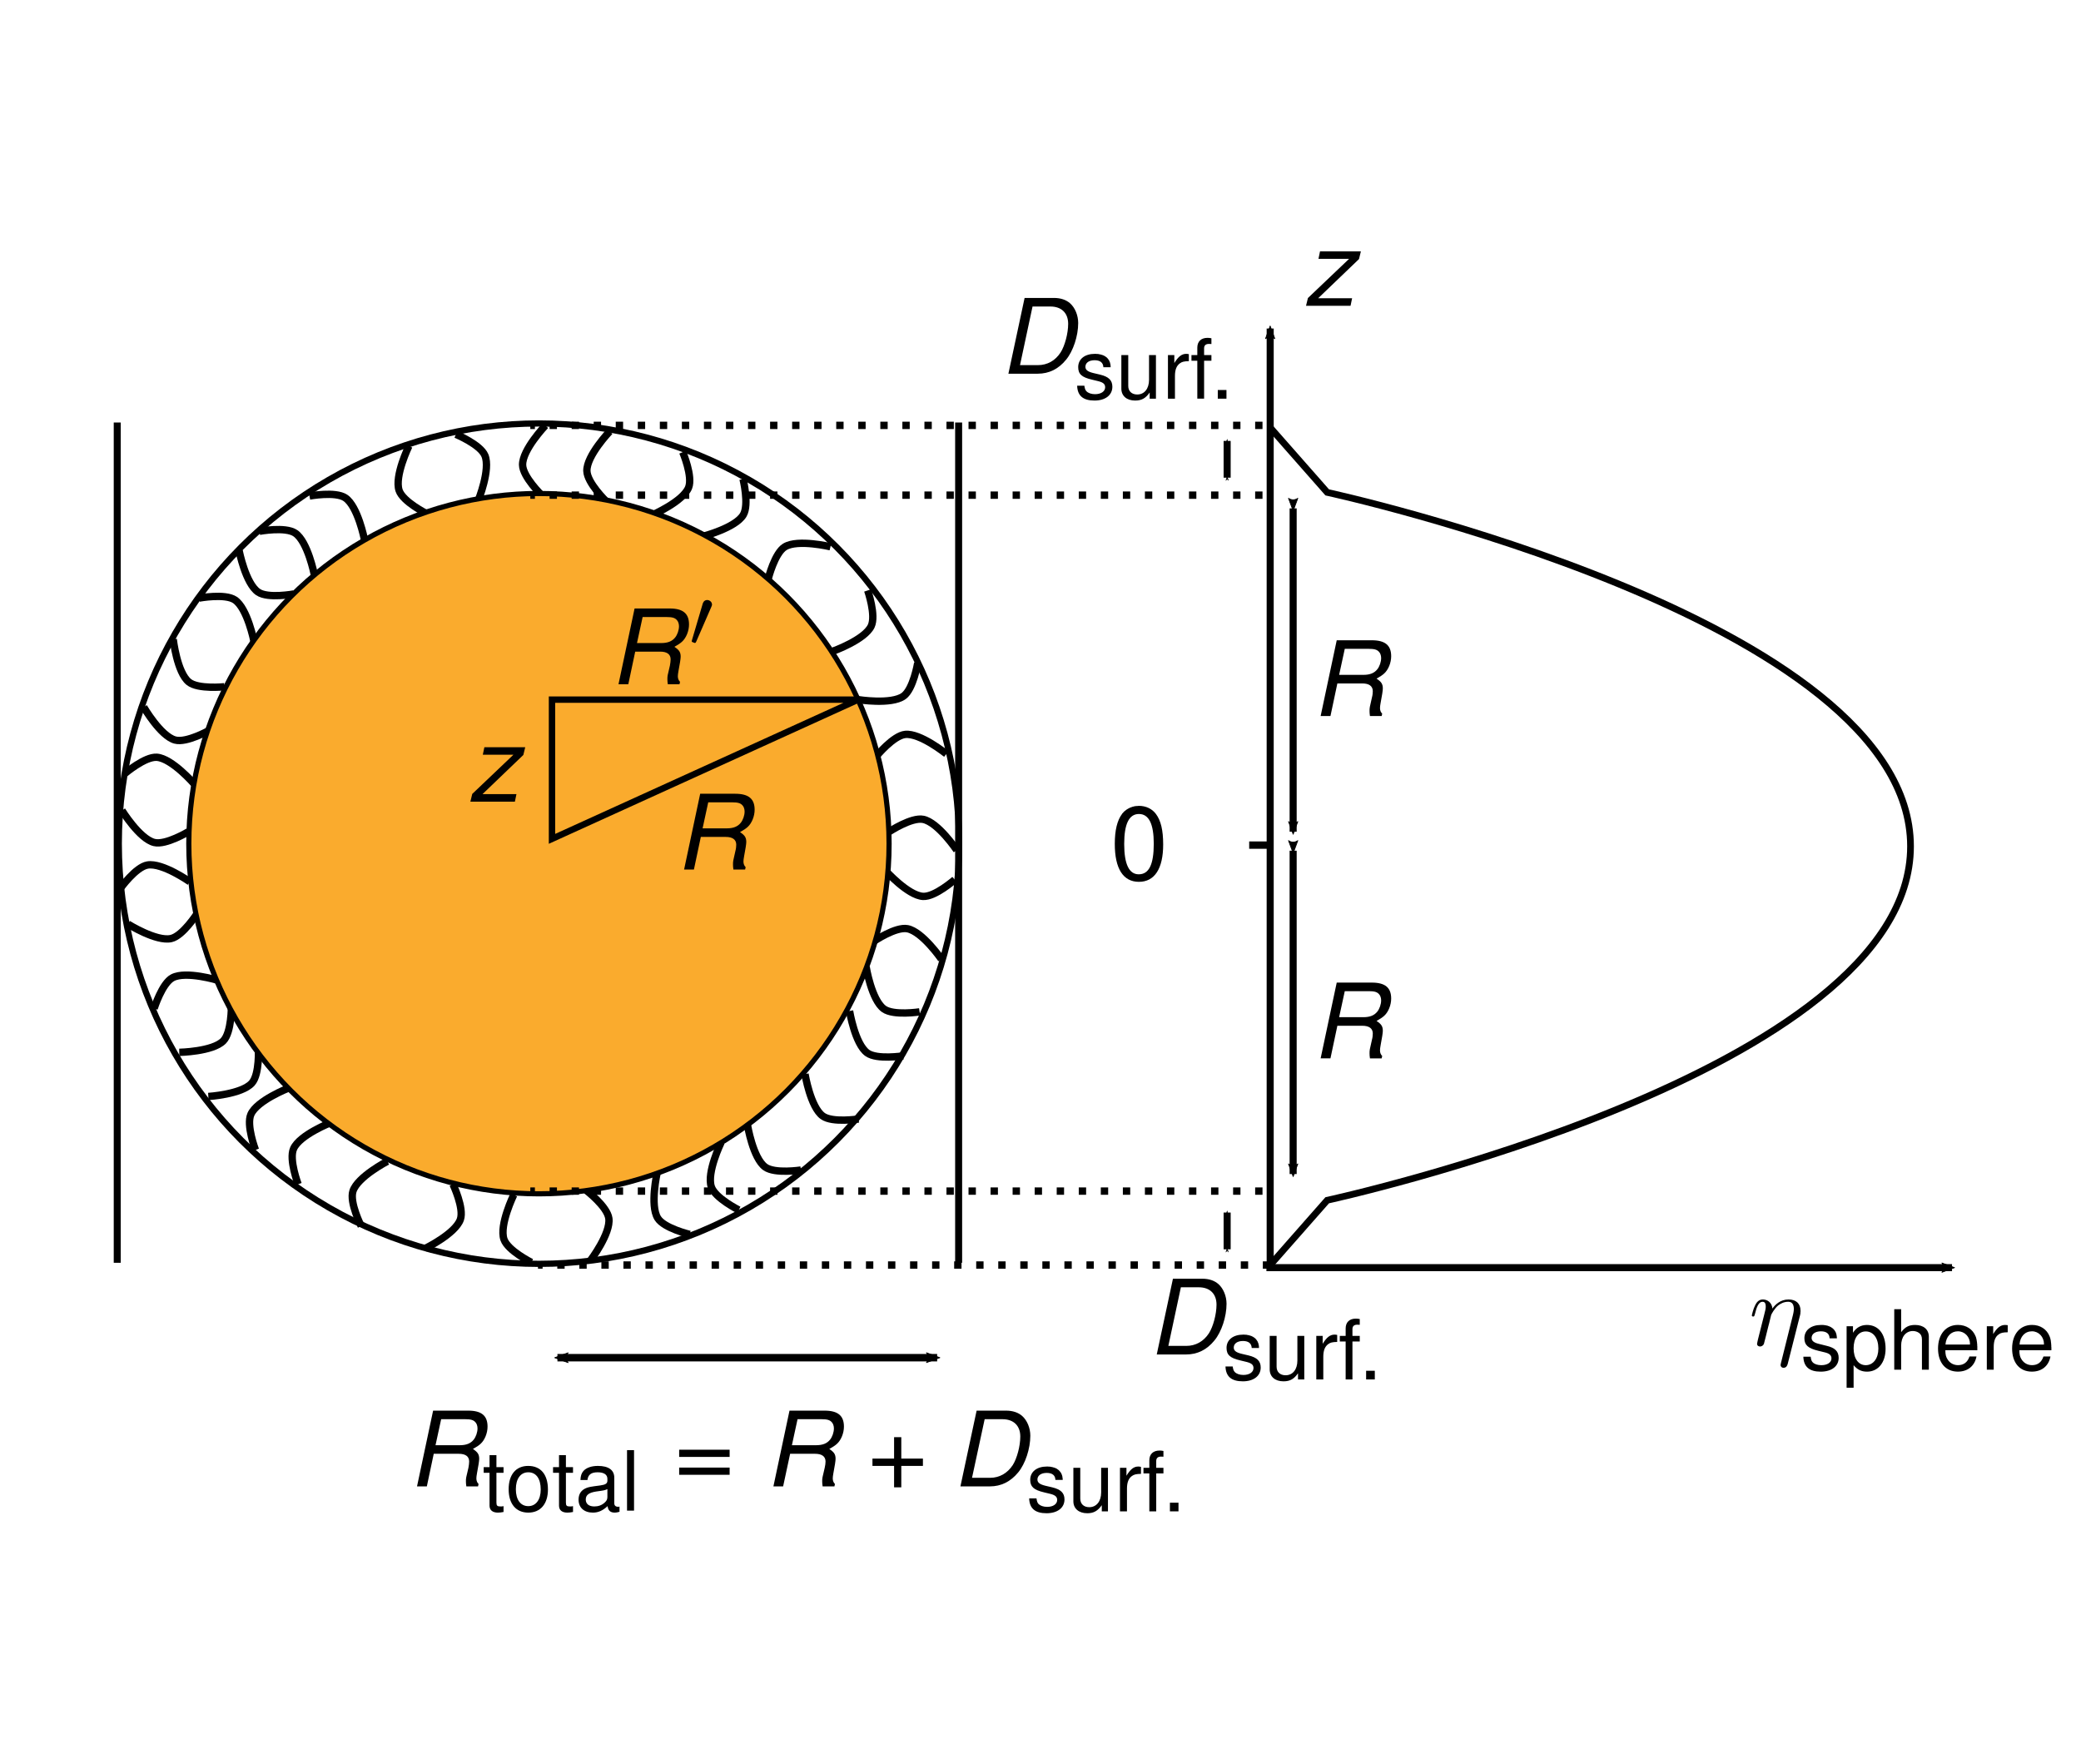 <?xml version="1.0" encoding="UTF-8" standalone="no"?>
<!-- Created with Inkscape (http://www.inkscape.org/) -->

<svg
   xmlns:ns0="http://www.iki.fi/pav/software/textext/"
   xmlns:dc="http://purl.org/dc/elements/1.1/"
   xmlns:cc="http://creativecommons.org/ns#"
   xmlns:rdf="http://www.w3.org/1999/02/22-rdf-syntax-ns#"
   xmlns:svg="http://www.w3.org/2000/svg"
   xmlns="http://www.w3.org/2000/svg"
   xmlns:sodipodi="http://sodipodi.sourceforge.net/DTD/sodipodi-0.dtd"
   xmlns:inkscape="http://www.inkscape.org/namespaces/inkscape"
   width="2.95in"
   height="2.5in"
   viewBox="0 0 265.5 225"
   id="svg2"
   version="1.1"
   inkscape:version="0.92.3 (2405546, 2018-03-11)"
   sodipodi:docname="looselyPackedNP_sphereProfile.svg"
   inkscape:export-filename="/home/dominique/PhD/Thesis/images/looselyPackedNP_sphereProfile.png"
   inkscape:export-xdpi="600"
   inkscape:export-ydpi="600">
  <sodipodi:namedview
     id="base"
     pagecolor="#ffffff"
     bordercolor="#666666"
     borderopacity="1.0"
     inkscape:pageopacity="0.0"
     inkscape:pageshadow="2"
     inkscape:zoom="2.8"
     inkscape:cx="34.653046"
     inkscape:cy="55.041233"
     inkscape:document-units="in"
     inkscape:current-layer="layer1"
     showgrid="false"
     units="in"
     inkscape:window-width="1853"
     inkscape:window-height="1016"
     inkscape:window-x="67"
     inkscape:window-y="27"
     inkscape:window-maximized="1">
    <inkscape:grid
       type="xygrid"
       id="grid1353" />
  </sodipodi:namedview>
  <defs
     id="defs4">
    <marker
       inkscape:isstock="true"
       style="overflow:visible;"
       id="marker1978"
       refX="0.0"
       refY="0.0"
       orient="auto"
       inkscape:stockid="Arrow2Mend">
      <path
         transform="scale(0.6) rotate(180) translate(0,0)"
         d="M 8.719,4.034 L -2.207,0.016 L 8.719,-4.002 C 6.973,-1.63 6.983,1.616 8.719,4.034 z "
         style="fill-rule:evenodd;stroke-width:0.625;stroke-linejoin:round;stroke:#000000;stroke-opacity:1;fill:#000000;fill-opacity:1"
         id="path1976" />
    </marker>
    <marker
       inkscape:isstock="true"
       style="overflow:visible"
       id="marker1974"
       refX="0.0"
       refY="0.0"
       orient="auto"
       inkscape:stockid="Arrow2Mstart">
      <path
         transform="scale(0.6) translate(0,0)"
         d="M 8.719,4.034 L -2.207,0.016 L 8.719,-4.002 C 6.973,-1.63 6.983,1.616 8.719,4.034 z "
         style="fill-rule:evenodd;stroke-width:0.625;stroke-linejoin:round;stroke:#000000;stroke-opacity:1;fill:#000000;fill-opacity:1"
         id="path1972" />
    </marker>
    <marker
       inkscape:collect="always"
       inkscape:stockid="Arrow2Mend"
       orient="auto"
       refY="0.0"
       refX="0.0"
       id="marker1968"
       style="overflow:visible;"
       inkscape:isstock="true">
      <path
         id="path1966"
         style="fill-rule:evenodd;stroke-width:0.625;stroke-linejoin:round;stroke:#000000;stroke-opacity:1;fill:#000000;fill-opacity:1"
         d="M 8.719,4.034 L -2.207,0.016 L 8.719,-4.002 C 6.973,-1.63 6.983,1.616 8.719,4.034 z "
         transform="scale(0.6) rotate(180) translate(0,0)" />
    </marker>
    <marker
       inkscape:collect="always"
       inkscape:stockid="Arrow2Mstart"
       orient="auto"
       refY="0.0"
       refX="0.0"
       id="marker1964"
       style="overflow:visible"
       inkscape:isstock="true">
      <path
         id="path1962"
         style="fill-rule:evenodd;stroke-width:0.625;stroke-linejoin:round;stroke:#000000;stroke-opacity:1;fill:#000000;fill-opacity:1"
         d="M 8.719,4.034 L -2.207,0.016 L 8.719,-4.002 C 6.973,-1.63 6.983,1.616 8.719,4.034 z "
         transform="scale(0.6) translate(0,0)" />
    </marker>
    <marker
       inkscape:stockid="Arrow1Send"
       orient="auto"
       refY="0.0"
       refX="0.0"
       id="marker1532"
       style="overflow:visible;"
       inkscape:isstock="true">
      <path
         id="path1530"
         d="M 0.0,0.0 L 5.0,-5.0 L -12.5,0.0 L 5.0,5.0 L 0.0,0.0 z "
         style="fill-rule:evenodd;stroke:#000000;stroke-width:1pt;stroke-opacity:1;fill:#000000;fill-opacity:1"
         transform="scale(0.2) rotate(180) translate(6,0)" />
    </marker>
    <marker
       inkscape:stockid="Arrow1Sstart"
       orient="auto"
       refY="0.0"
       refX="0.0"
       id="marker1528"
       style="overflow:visible"
       inkscape:isstock="true">
      <path
         id="path1526"
         d="M 0.0,0.0 L 5.0,-5.0 L -12.5,0.0 L 5.0,5.0 L 0.0,0.0 z "
         style="fill-rule:evenodd;stroke:#000000;stroke-width:1pt;stroke-opacity:1;fill:#000000;fill-opacity:1"
         transform="scale(0.2) translate(6,0)" />
    </marker>
    <marker
       inkscape:collect="always"
       inkscape:isstock="true"
       style="overflow:visible"
       id="Arrow1Sstart"
       refX="0.0"
       refY="0.0"
       orient="auto"
       inkscape:stockid="Arrow1Sstart">
      <path
         transform="scale(0.2) translate(6,0)"
         style="fill-rule:evenodd;stroke:#000000;stroke-width:1pt;stroke-opacity:1;fill:#000000;fill-opacity:1"
         d="M 0.0,0.0 L 5.0,-5.0 L -12.5,0.0 L 5.0,5.0 L 0.0,0.0 z "
         id="path1083" />
    </marker>
    <marker
       inkscape:collect="always"
       inkscape:isstock="true"
       style="overflow:visible;"
       id="Arrow1Send"
       refX="0.0"
       refY="0.0"
       orient="auto"
       inkscape:stockid="Arrow1Send">
      <path
         transform="scale(0.2) rotate(180) translate(6,0)"
         style="fill-rule:evenodd;stroke:#000000;stroke-width:1pt;stroke-opacity:1;fill:#000000;fill-opacity:1"
         d="M 0.0,0.0 L 5.0,-5.0 L -12.5,0.0 L 5.0,5.0 L 0.0,0.0 z "
         id="path1086" />
    </marker>
    <marker
       inkscape:collect="always"
       inkscape:isstock="true"
       style="overflow:visible;"
       id="marker1516"
       refX="0.0"
       refY="0.0"
       orient="auto"
       inkscape:stockid="Arrow2Mend">
      <path
         transform="scale(0.6) rotate(180) translate(0,0)"
         d="M 8.719,4.034 L -2.207,0.016 L 8.719,-4.002 C 6.973,-1.63 6.983,1.616 8.719,4.034 z "
         style="fill-rule:evenodd;stroke-width:0.625;stroke-linejoin:round;stroke:#000000;stroke-opacity:1;fill:#000000;fill-opacity:1"
         id="path1514" />
    </marker>
    <marker
       inkscape:collect="always"
       inkscape:isstock="true"
       style="overflow:visible"
       id="Arrow2Mstart"
       refX="0.0"
       refY="0.0"
       orient="auto"
       inkscape:stockid="Arrow2Mstart">
      <path
         transform="scale(0.6) translate(0,0)"
         d="M 8.719,4.034 L -2.207,0.016 L 8.719,-4.002 C 6.973,-1.63 6.983,1.616 8.719,4.034 z "
         style="fill-rule:evenodd;stroke-width:0.625;stroke-linejoin:round;stroke:#000000;stroke-opacity:1;fill:#000000;fill-opacity:1"
         id="path1095" />
    </marker>
    <marker
       inkscape:isstock="true"
       style="overflow:visible;"
       id="marker1339"
       refX="0.0"
       refY="0.0"
       orient="auto"
       inkscape:stockid="Arrow2Mend">
      <path
         transform="scale(0.6) rotate(180) translate(0,0)"
         d="M 8.719,4.034 L -2.207,0.016 L 8.719,-4.002 C 6.973,-1.63 6.983,1.616 8.719,4.034 z "
         style="fill-rule:evenodd;stroke-width:0.625;stroke-linejoin:round;stroke:#000000;stroke-opacity:1;fill:#000000;fill-opacity:1"
         id="path1337" />
    </marker>
    <marker
       inkscape:stockid="Arrow2Mend"
       orient="auto"
       refY="0.0"
       refX="0.0"
       id="Arrow2Mend"
       style="overflow:visible;"
       inkscape:isstock="true"
       inkscape:collect="always">
      <path
         id="path1098"
         style="fill-rule:evenodd;stroke-width:0.625;stroke-linejoin:round;stroke:#000000;stroke-opacity:1;fill:#000000;fill-opacity:1"
         d="M 8.719,4.034 L -2.207,0.016 L 8.719,-4.002 C 6.973,-1.63 6.983,1.616 8.719,4.034 z "
         transform="scale(0.6) rotate(180) translate(0,0)" />
    </marker>
  </defs>
  <g
     inkscape:groupmode="layer"
     id="layer2"
     inkscape:label="OleicAcid" />
  <g
     inkscape:label="Layer 1"
     inkscape:groupmode="layer"
     id="layer1"
     transform="translate(0,-827.362)">
    <g
       id="g1067"
       transform="translate(-21.24,17.627)">
      <circle
         r="53.605"
         cy="917.362"
         cx="90"
         id="path890"
         style="opacity:1;fill:#ffffff;fill-opacity:1;fill-rule:nonzero;stroke:#000000;stroke-width:0.79;stroke-linejoin:round;stroke-miterlimit:4;stroke-dasharray:none;stroke-dashoffset:0;stroke-opacity:1" />
      <path
         sodipodi:nodetypes="cac"
         inkscape:connector-curvature="0"
         id="path912"
         d="m 45.99,82.355 c 0,0 -2.802,-3.229 -4.735,-3.374 -1.522,-0.114 -4.084,2.072 -4.084,2.072"
         style="fill:none;fill-rule:evenodd;stroke:#000000;stroke-width:0.938px;stroke-linecap:butt;stroke-linejoin:miter;stroke-opacity:1"
         transform="translate(0,827.362)" />
      <path
         style="fill:none;fill-rule:evenodd;stroke:#000000;stroke-width:0.938px;stroke-linecap:butt;stroke-linejoin:miter;stroke-opacity:1"
         d="m 43.34,63.924 c 0,0 0.487,4.248 2,5.459 1.191,0.954 4.54,0.599 4.54,0.599"
         id="path914"
         inkscape:connector-curvature="0"
         sodipodi:nodetypes="cac"
         transform="translate(0,827.362)" />
      <path
         sodipodi:nodetypes="cac"
         inkscape:connector-curvature="0"
         id="path916"
         d="m 73.411,39.266 c 0,0 -1.874,3.843 -1.251,5.678 0.491,1.445 3.505,2.947 3.505,2.947"
         style="fill:none;fill-rule:evenodd;stroke:#000000;stroke-width:0.938px;stroke-linecap:butt;stroke-linejoin:miter;stroke-opacity:1"
         transform="translate(0,827.362)" />
      <path
         style="fill:none;fill-rule:evenodd;stroke:#000000;stroke-width:0.938px;stroke-linecap:butt;stroke-linejoin:miter;stroke-opacity:1"
         d="m 90.826,36.654 c 0,0 -2.951,3.094 -2.913,5.032 0.03,1.526 2.447,3.871 2.447,3.871"
         id="path918"
         inkscape:connector-curvature="0"
         sodipodi:nodetypes="cac"
         transform="translate(0,827.362)" />
      <path
         sodipodi:nodetypes="cac"
         inkscape:connector-curvature="0"
         id="path920"
         d="m 104.453,48.07 c 0,0 3.922,-1.703 4.641,-3.502 0.566,-1.418 -0.749,-4.518 -0.749,-4.518"
         style="fill:none;fill-rule:evenodd;stroke:#000000;stroke-width:0.938px;stroke-linecap:butt;stroke-linejoin:miter;stroke-opacity:1"
         transform="translate(0,827.362)" />
      <path
         style="fill:none;fill-rule:evenodd;stroke:#000000;stroke-width:0.938px;stroke-linecap:butt;stroke-linejoin:miter;stroke-opacity:1"
         d="m 127.192,52.123 c 0,0 -4.157,-0.998 -5.814,0.008 -1.305,0.792 -2.119,4.06 -2.119,4.06"
         id="path922"
         inkscape:connector-curvature="0"
         sodipodi:nodetypes="cac"
         transform="translate(0,827.362)" />
      <path
         sodipodi:nodetypes="cac"
         inkscape:connector-curvature="0"
         id="path924"
         d="m 105.085,131.963 c 0,0 -0.951,4.168 0.074,5.814 0.807,1.296 4.084,2.072 4.084,2.072"
         style="fill:none;fill-rule:evenodd;stroke:#000000;stroke-width:0.938px;stroke-linecap:butt;stroke-linejoin:miter;stroke-opacity:1"
         transform="translate(0,827.362)" />
      <path
         style="fill:none;fill-rule:evenodd;stroke:#000000;stroke-width:0.938px;stroke-linecap:butt;stroke-linejoin:miter;stroke-opacity:1"
         d="m 86.787,134.797 c 0,0 -1.874,3.843 -1.251,5.678 0.491,1.445 3.505,2.947 3.505,2.947"
         id="path926"
         inkscape:connector-curvature="0"
         sodipodi:nodetypes="cac"
         transform="translate(0,827.362)" />
      <path
         sodipodi:nodetypes="cac"
         inkscape:connector-curvature="0"
         id="path928"
         d="m 96.597,143.138 c 0,0 2.579,-3.41 2.321,-5.331 -0.203,-1.513 -2.872,-3.567 -2.872,-3.567"
         style="fill:none;fill-rule:evenodd;stroke:#000000;stroke-width:0.938px;stroke-linecap:butt;stroke-linejoin:miter;stroke-opacity:1"
         transform="translate(0,827.362)" />
      <path
         style="fill:none;fill-rule:evenodd;stroke:#000000;stroke-width:0.938px;stroke-linecap:butt;stroke-linejoin:miter;stroke-opacity:1"
         d="m 70.666,130.52 c 0,0 -3.799,1.962 -4.395,3.806 -0.47,1.452 1.05,4.457 1.05,4.457"
         id="path930"
         inkscape:connector-curvature="0"
         sodipodi:nodetypes="cac"
         transform="translate(0,827.362)" />
      <path
         sodipodi:nodetypes="cac"
         inkscape:connector-curvature="0"
         id="path932"
         d="m 58.017,121.199 c 0,0 -3.981,1.558 -4.766,3.331 -0.618,1.396 0.583,4.542 0.583,4.542"
         style="fill:none;fill-rule:evenodd;stroke:#000000;stroke-width:0.938px;stroke-linecap:butt;stroke-linejoin:miter;stroke-opacity:1"
         transform="translate(0,827.362)" />
      <path
         style="fill:none;fill-rule:evenodd;stroke:#000000;stroke-width:0.938px;stroke-linecap:butt;stroke-linejoin:miter;stroke-opacity:1"
         d="m 75.485,141.637 c 0,0 3.846,-1.867 4.489,-3.695 0.506,-1.44 -0.939,-4.482 -0.939,-4.482"
         id="path934"
         inkscape:connector-curvature="0"
         sodipodi:nodetypes="cac"
         transform="translate(0,827.362)" />
      <path
         sodipodi:nodetypes="cac"
         inkscape:connector-curvature="0"
         id="path936"
         d="m 113.245,128.108 c 0,0 -1.874,3.843 -1.251,5.678 0.491,1.445 3.505,2.947 3.505,2.947"
         style="fill:none;fill-rule:evenodd;stroke:#000000;stroke-width:0.938px;stroke-linecap:butt;stroke-linejoin:miter;stroke-opacity:1"
         transform="translate(0,827.362)" />
      <path
         style="fill:none;fill-rule:evenodd;stroke:#000000;stroke-width:0.938px;stroke-linecap:butt;stroke-linejoin:miter;stroke-opacity:1"
         d="m 116.606,125.9 c 0,0 0.691,4.219 2.261,5.357 1.236,0.896 4.564,0.379 4.564,0.379"
         id="path938"
         inkscape:connector-curvature="0"
         sodipodi:nodetypes="cac"
         transform="translate(0,827.362)" />
      <path
         sodipodi:nodetypes="cac"
         inkscape:connector-curvature="0"
         id="path940"
         d="m 123.945,119.389 c 0,0 0.691,4.219 2.261,5.357 1.236,0.896 4.564,0.379 4.564,0.379"
         style="fill:none;fill-rule:evenodd;stroke:#000000;stroke-width:0.938px;stroke-linecap:butt;stroke-linejoin:miter;stroke-opacity:1"
         transform="translate(0,827.362)" />
      <path
         style="fill:none;fill-rule:evenodd;stroke:#000000;stroke-width:0.938px;stroke-linecap:butt;stroke-linejoin:miter;stroke-opacity:1"
         d="m 129.627,111.339 c 0,0 0.691,4.219 2.261,5.357 1.236,0.896 4.564,0.379 4.564,0.379"
         id="path942"
         inkscape:connector-curvature="0"
         sodipodi:nodetypes="cac"
         transform="translate(0,827.362)" />
      <path
         sodipodi:nodetypes="cac"
         inkscape:connector-curvature="0"
         id="path944"
         d="m 131.742,105.722 c 0,0 0.691,4.219 2.261,5.357 1.236,0.896 4.564,0.379 4.564,0.379"
         style="fill:none;fill-rule:evenodd;stroke:#000000;stroke-width:0.938px;stroke-linecap:butt;stroke-linejoin:miter;stroke-opacity:1"
         transform="translate(0,827.362)" />
      <path
         style="fill:none;fill-rule:evenodd;stroke:#000000;stroke-width:0.938px;stroke-linecap:butt;stroke-linejoin:miter;stroke-opacity:1"
         d="m 36.796,85.758 c 0,0 2.244,3.639 4.127,4.095 1.484,0.359 4.365,-1.384 4.365,-1.384"
         id="path946"
         inkscape:connector-curvature="0"
         sodipodi:nodetypes="cac"
         transform="translate(0,827.362)" />
      <path
         sodipodi:nodetypes="cac"
         inkscape:connector-curvature="0"
         id="path948"
         d="m 37.561,100.257 c 0,0 3.622,2.272 5.513,1.847 1.489,-0.335 3.303,-3.172 3.303,-3.172"
         style="fill:none;fill-rule:evenodd;stroke:#000000;stroke-width:0.938px;stroke-linecap:butt;stroke-linejoin:miter;stroke-opacity:1"
         transform="translate(0,827.362)" />
      <path
         style="fill:none;fill-rule:evenodd;stroke:#000000;stroke-width:0.938px;stroke-linecap:butt;stroke-linejoin:miter;stroke-opacity:1"
         d="m 44.11,116.622 c 0,0 4.275,-0.078 5.626,-1.468 1.064,-1.094 1.031,-4.462 1.031,-4.462"
         id="path950"
         inkscape:connector-curvature="0"
         sodipodi:nodetypes="cac"
         transform="translate(0,827.362)" />
      <path
         style="fill:none;fill-rule:evenodd;stroke:#000000;stroke-width:0.938px;stroke-linecap:butt;stroke-linejoin:miter;stroke-opacity:1"
         d="m 63.462,125.579 c 0,0 -3.981,1.558 -4.766,3.331 -0.618,1.396 0.583,4.542 0.583,4.542"
         id="path952"
         inkscape:connector-curvature="0"
         sodipodi:nodetypes="cac"
         transform="translate(0,827.362)" />
      <path
         sodipodi:nodetypes="cac"
         inkscape:connector-curvature="0"
         id="path954"
         d="m 47.819,122.253 c 0,0 4.267,-0.266 5.556,-1.713 1.015,-1.14 0.834,-4.503 0.834,-4.503"
         style="fill:none;fill-rule:evenodd;stroke:#000000;stroke-width:0.938px;stroke-linecap:butt;stroke-linejoin:miter;stroke-opacity:1"
         transform="translate(0,827.362)" />
      <path
         style="fill:none;fill-rule:evenodd;stroke:#000000;stroke-width:0.938px;stroke-linecap:butt;stroke-linejoin:miter;stroke-opacity:1"
         d="m 49.062,107.44 c 0,0 -4.091,-1.242 -5.804,-0.336 -1.349,0.713 -2.355,3.927 -2.355,3.927"
         id="path956"
         inkscape:connector-curvature="0"
         sodipodi:nodetypes="cac"
         transform="translate(0,827.362)" />
      <path
         sodipodi:nodetypes="cac"
         inkscape:connector-curvature="0"
         id="path958"
         d="m 45.465,94.864 c 0,0 -3.495,-2.462 -5.406,-2.139 -1.505,0.254 -3.468,2.991 -3.468,2.991"
         style="fill:none;fill-rule:evenodd;stroke:#000000;stroke-width:0.938px;stroke-linecap:butt;stroke-linejoin:miter;stroke-opacity:1"
         transform="translate(0,827.362)" />
      <path
         style="fill:none;fill-rule:evenodd;stroke:#000000;stroke-width:0.938px;stroke-linecap:butt;stroke-linejoin:miter;stroke-opacity:1"
         d="m 53.642,64.191 c 0,0 -0.825,-4.195 -2.43,-5.282 -1.264,-0.856 -4.573,-0.234 -4.573,-0.234"
         id="path960"
         inkscape:connector-curvature="0"
         sodipodi:nodetypes="cac"
         transform="translate(0,827.362)" />
      <path
         sodipodi:nodetypes="cac"
         inkscape:connector-curvature="0"
         id="path962"
         d="m 61.336,55.667 c 0,0 -0.825,-4.195 -2.43,-5.282 -1.264,-0.856 -4.573,-0.234 -4.573,-0.234"
         style="fill:none;fill-rule:evenodd;stroke:#000000;stroke-width:0.938px;stroke-linecap:butt;stroke-linejoin:miter;stroke-opacity:1"
         transform="translate(0,827.362)" />
      <path
         style="fill:none;fill-rule:evenodd;stroke:#000000;stroke-width:0.938px;stroke-linecap:butt;stroke-linejoin:miter;stroke-opacity:1"
         d="m 67.729,51.169 c 0,0 -0.825,-4.195 -2.43,-5.282 -1.264,-0.856 -4.573,-0.234 -4.573,-0.234"
         id="path964"
         inkscape:connector-curvature="0"
         sodipodi:nodetypes="cac"
         transform="translate(0,827.362)" />
      <path
         sodipodi:nodetypes="cac"
         inkscape:connector-curvature="0"
         id="path966"
         d="m 51.747,52.627 c 0,0 0.825,4.195 2.43,5.282 1.264,0.856 4.573,0.234 4.573,0.234"
         style="fill:none;fill-rule:evenodd;stroke:#000000;stroke-width:0.938px;stroke-linecap:butt;stroke-linejoin:miter;stroke-opacity:1"
         transform="translate(0,827.362)" />
      <path
         style="fill:none;fill-rule:evenodd;stroke:#000000;stroke-width:0.938px;stroke-linecap:butt;stroke-linejoin:miter;stroke-opacity:1"
         d="m 39.571,72.568 c 0,0 2.138,3.702 4.008,4.212 1.473,0.401 4.403,-1.258 4.403,-1.258"
         id="path968"
         inkscape:connector-curvature="0"
         sodipodi:nodetypes="cac"
         transform="translate(0,827.362)" />
      <path
         sodipodi:nodetypes="cac"
         inkscape:connector-curvature="0"
         id="path970"
         d="m 130.727,71.626 c 0,0 4.222,0.676 5.796,-0.454 1.24,-0.89 1.801,-4.21 1.801,-4.21"
         style="fill:none;fill-rule:evenodd;stroke:#000000;stroke-width:0.938px;stroke-linecap:butt;stroke-linejoin:miter;stroke-opacity:1"
         transform="translate(0,827.362)" />
      <path
         style="fill:none;fill-rule:evenodd;stroke:#000000;stroke-width:0.938px;stroke-linecap:butt;stroke-linejoin:miter;stroke-opacity:1"
         d="m 127.524,65.438 c 0,0 4.026,-1.438 4.863,-3.186 0.659,-1.377 -0.447,-4.558 -0.447,-4.558"
         id="path972"
         inkscape:connector-curvature="0"
         sodipodi:nodetypes="cac"
         transform="translate(0,827.362)" />
      <path
         sodipodi:nodetypes="cac"
         inkscape:connector-curvature="0"
         id="path974"
         d="m 141.985,78.554 c 0,0 -3.326,-2.687 -5.254,-2.49 -1.519,0.155 -3.657,2.756 -3.657,2.756"
         style="fill:none;fill-rule:evenodd;stroke:#000000;stroke-width:0.938px;stroke-linecap:butt;stroke-linejoin:miter;stroke-opacity:1"
         transform="translate(0,827.362)" />
      <path
         style="fill:none;fill-rule:evenodd;stroke:#000000;stroke-width:0.938px;stroke-linecap:butt;stroke-linejoin:miter;stroke-opacity:1"
         d="m 141.342,104.729 c 0,0 -2.427,-3.52 -4.332,-3.878 -1.5,-0.282 -4.289,1.606 -4.289,1.606"
         id="path976"
         inkscape:connector-curvature="0"
         sodipodi:nodetypes="cac"
         transform="translate(0,827.362)" />
      <path
         style="fill:none;fill-rule:evenodd;stroke:#000000;stroke-width:0.938px;stroke-linecap:butt;stroke-linejoin:miter;stroke-opacity:1"
         d="m 143.309,90.835 c 0,0 -2.381,-3.551 -4.281,-3.934 -1.496,-0.302 -4.309,1.55 -4.309,1.55"
         id="path978"
         inkscape:connector-curvature="0"
         sodipodi:nodetypes="cac"
         transform="translate(0,827.362)" />
      <path
         sodipodi:nodetypes="cac"
         inkscape:connector-curvature="0"
         id="path980"
         d="m 134.214,93.43 c 0,0 2.854,3.184 4.788,3.298 1.524,0.09 4.05,-2.137 4.05,-2.137"
         style="fill:none;fill-rule:evenodd;stroke:#000000;stroke-width:0.938px;stroke-linecap:butt;stroke-linejoin:miter;stroke-opacity:1"
         transform="translate(0,827.362)" />
      <path
         sodipodi:nodetypes="cac"
         inkscape:connector-curvature="0"
         id="path982"
         d="m 99.029,37.407 c 0,0 -2.951,3.094 -2.913,5.032 0.03,1.526 2.447,3.871 2.447,3.871"
         style="fill:none;fill-rule:evenodd;stroke:#000000;stroke-width:0.938px;stroke-linecap:butt;stroke-linejoin:miter;stroke-opacity:1"
         transform="translate(0,827.362)" />
      <path
         style="fill:none;fill-rule:evenodd;stroke:#000000;stroke-width:0.938px;stroke-linecap:butt;stroke-linejoin:miter;stroke-opacity:1"
         d="m 110.935,50.788 c 0,0 4.14,-1.067 5.133,-2.731 0.782,-1.311 -0.031,-4.579 -0.031,-4.579"
         id="path984"
         inkscape:connector-curvature="0"
         sodipodi:nodetypes="cac"
         transform="translate(0,827.362)" />
      <path
         sodipodi:nodetypes="cac"
         inkscape:connector-curvature="0"
         id="path986"
         d="m 82.25,46.231 c 0,0 1.605,-3.963 0.856,-5.751 -0.589,-1.408 -3.7,-2.698 -3.7,-2.698"
         style="fill:none;fill-rule:evenodd;stroke:#000000;stroke-width:0.938px;stroke-linecap:butt;stroke-linejoin:miter;stroke-opacity:1"
         transform="translate(0,827.362)" />
      <circle
         r="44.671"
         style="opacity:1;fill:#faab2d;fill-opacity:1;fill-rule:nonzero;stroke:#000000;stroke-width:0.658;stroke-linejoin:round;stroke-miterlimit:4;stroke-dasharray:none;stroke-dashoffset:0;stroke-opacity:1"
         id="circle892"
         cx="90"
         cy="917.362" />
    </g>
    <path
       style="fill:none;fill-rule:evenodd;stroke:#000000;stroke-width:0.9;stroke-linecap:butt;stroke-linejoin:miter;stroke-miterlimit:4;stroke-dasharray:none;stroke-opacity:1;marker-end:url(#Arrow2Mend)"
       d="M 162.054,988.746 V 869.274"
       id="path1069"
       inkscape:connector-curvature="0" />
    <path
       inkscape:connector-curvature="0"
       id="path1335"
       d="m 161.573,989.079 h 87.472"
       style="fill:none;fill-rule:evenodd;stroke:#000000;stroke-width:0.9;stroke-linecap:butt;stroke-linejoin:miter;stroke-miterlimit:4;stroke-dasharray:none;stroke-opacity:1;marker-end:url(#marker1339)" />
    <path
       style="fill:none;fill-rule:evenodd;stroke:#000000;stroke-width:0.938;stroke-linecap:butt;stroke-linejoin:miter;stroke-miterlimit:4;stroke-dasharray:0.938, 1.875;stroke-dashoffset:0;stroke-opacity:1"
       d="M 162.054,988.746 H 68.638"
       id="path1341"
       inkscape:connector-curvature="0" />
    <path
       inkscape:connector-curvature="0"
       id="path1343"
       d="M 161.074,979.313 H 67.659"
       style="fill:none;fill-rule:evenodd;stroke:#000000;stroke-width:0.938;stroke-linecap:butt;stroke-linejoin:miter;stroke-miterlimit:4;stroke-dasharray:0.938, 1.875;stroke-dashoffset:0;stroke-opacity:1" />
    <path
       style="fill:none;fill-rule:evenodd;stroke:#000000;stroke-width:0.938;stroke-linecap:butt;stroke-linejoin:miter;stroke-miterlimit:4;stroke-dasharray:0.938, 1.875;stroke-dashoffset:0;stroke-opacity:1"
       d="M 161.074,890.53 H 67.659"
       id="path1345"
       inkscape:connector-curvature="0" />
    <path
       inkscape:connector-curvature="0"
       id="path1347"
       d="M 161.074,881.628 H 67.659"
       style="fill:none;fill-rule:evenodd;stroke:#000000;stroke-width:0.938;stroke-linecap:butt;stroke-linejoin:miter;stroke-miterlimit:4;stroke-dasharray:0.938, 1.875;stroke-dashoffset:0;stroke-opacity:1" />
    <path
       style="fill:none;fill-rule:evenodd;stroke:#000000;stroke-width:0.857px;stroke-linecap:butt;stroke-linejoin:miter;stroke-opacity:1"
       d="m 162.054,988.746 7.273,-8.263 c 0,0 74.423,-16.137 74.423,-45.154 0,-29.017 -74.423,-45.154 -74.423,-45.154 l -7.273,-8.263"
       id="path1349"
       inkscape:connector-curvature="0"
       sodipodi:nodetypes="ccacc" />
    <polygon
       transform="matrix(1.333,0,0,-1.333,-32.016,1808.961)"
       id="polygon1414"
       points="149.02,707.12 153.28,707.12 153.43,707.84 150.18,707.84 154.09,711.59 154.27,712.33 150.36,712.33 150.21,711.61 153.14,711.61 149.2,707.86 "
       style="font-style:normal;font-variant:normal;font-weight:normal;font-stretch:normal;letter-spacing:normal;word-spacing:normal;text-anchor:start;fill:#000000;fill-opacity:1;fill-rule:evenodd;stroke:#000000;stroke-width:0;stroke-linecap:butt;stroke-linejoin:miter;stroke-miterlimit:10.433;stroke-dasharray:none;stroke-dashoffset:0;stroke-opacity:1" />
    <path
       id="path1418"
       d="m 170.625,914.55 h 3.187 c 0.853,0 1.333,0.333 1.333,0.987 0,0.227 -0.027,0.507 -0.107,0.8 -0.307,1.32 -0.307,1.32 -0.307,1.747 0,0.2 0.013,0.347 0.053,0.627 h 1.493 l 0.067,-0.307 c -0.173,-0.16 -0.28,-0.413 -0.28,-0.707 0,-0.16 0.027,-0.387 0.08,-0.667 0.173,-0.893 0.28,-1.587 0.28,-1.827 0,-0.573 -0.173,-0.853 -0.8,-1.267 0.52,-0.293 0.733,-0.44 0.973,-0.653 l -0.88,-0.533 c -0.387,0.48 -0.933,0.707 -1.787,0.707 h -3.08 l 0.72,-3.32 h 3.067 c 0.693,0 1.04,0.093 1.293,0.373 0.173,0.173 0.28,0.48 0.28,0.8 0,0.493 -0.2,1.08 -0.493,1.44 l 0.88,0.533 c 0.533,-0.48 0.893,-1.373 0.893,-2.2 0,-1.4 -0.773,-2.04 -2.48,-2.04 h -4.467 l -2.053,9.667 h 1.253 z"
       inkscape:connector-curvature="0"
       style="font-style:normal;font-variant:normal;font-weight:normal;font-stretch:normal;letter-spacing:normal;word-spacing:normal;text-anchor:start;fill:#000000;fill-opacity:1;fill-rule:evenodd;stroke:#000000;stroke-width:0;stroke-linecap:butt;stroke-linejoin:miter;stroke-miterlimit:10.433;stroke-dasharray:none;stroke-dashoffset:0;stroke-opacity:1" />
    <path
       id="path1420"
       d="m 145.313,930.169 h -0.08 l -0.08,0.013 h -0.08 l -0.08,0.013 h -0.08 l -0.08,0.013 -0.08,0.013 -0.08,0.013 -0.067,0.027 -0.08,0.013 -0.08,0.027 -0.067,0.027 -0.08,0.027 -0.067,0.027 -0.08,0.027 -0.067,0.04 -0.067,0.027 -0.067,0.04 -0.067,0.04 -0.067,0.04 -0.067,0.04 -0.053,0.04 -0.067,0.053 -0.053,0.04 -0.067,0.053 -0.053,0.04 -0.053,0.053 -0.053,0.053 -0.053,0.067 -0.053,0.053 -0.053,0.053 -0.04,0.067 c -0.613,0.813 -0.92,2.08 -0.92,3.813 0,3.16 1.067,4.84 3.08,4.84 l -0.027,-0.96 c -1.227,0 -1.853,-1.293 -1.853,-3.867 0,-2.573 0.627,-3.827 1.88,-3.827 v 0 c 1.267,0 1.893,1.267 1.893,3.787 0,2.667 -0.613,3.907 -1.92,3.907 l 0.027,0.96 c 2,0 3.093,-1.68 3.093,-4.76 0,-1.827 -0.293,-3.053 -0.92,-3.893 -0.493,-0.667 -1.28,-1.04 -2.173,-1.04 z"
       inkscape:connector-curvature="0"
       style="font-style:normal;font-variant:normal;font-weight:normal;font-stretch:normal;letter-spacing:normal;word-spacing:normal;text-anchor:start;fill:#000000;fill-opacity:1;fill-rule:evenodd;stroke:#000000;stroke-width:0;stroke-linecap:butt;stroke-linejoin:miter;stroke-miterlimit:10.433;stroke-dasharray:none;stroke-dashoffset:0;stroke-opacity:1" />
    <path
       inkscape:connector-curvature="0"
       id="path1508"
       d="M 162.188,935.175 H 159.375"
       style="fill:none;fill-rule:evenodd;stroke:#000000;stroke-width:0.938px;stroke-linecap:butt;stroke-linejoin:miter;stroke-opacity:1" />
    <path
       inkscape:connector-curvature="0"
       id="path1510"
       d="m 164.983,892.217 v 41.25"
       style="fill:none;fill-rule:evenodd;stroke:#000000;stroke-width:0.9;stroke-linecap:butt;stroke-linejoin:miter;stroke-miterlimit:4;stroke-dasharray:none;stroke-opacity:1;marker-start:url(#marker1964);marker-end:url(#marker1968)" />
    <path
       inkscape:connector-curvature="0"
       id="path1518"
       d="m 156.562,888.3 v -4.688"
       style="fill:none;fill-rule:evenodd;stroke:#000000;stroke-width:0.9;stroke-linecap:butt;stroke-linejoin:miter;stroke-opacity:1;marker-start:url(#Arrow1Sstart);marker-end:url(#Arrow1Send);stroke-miterlimit:4;stroke-dasharray:none" />
    <path
       style="fill:none;fill-rule:evenodd;stroke:#000000;stroke-width:0.9;stroke-linecap:butt;stroke-linejoin:miter;stroke-miterlimit:4;stroke-dasharray:none;stroke-opacity:1;marker-start:url(#marker1528);marker-end:url(#marker1532)"
       d="m 156.562,986.737 v -4.688"
       id="path1524"
       inkscape:connector-curvature="0" />
    <path
       style="font-style:normal;font-variant:normal;font-weight:normal;font-stretch:normal;letter-spacing:normal;word-spacing:normal;text-anchor:start;fill:#000000;fill-opacity:1;fill-rule:evenodd;stroke:#000000;stroke-width:0;stroke-linecap:butt;stroke-linejoin:miter;stroke-miterlimit:10.433;stroke-dasharray:none;stroke-dashoffset:0;stroke-opacity:1"
       inkscape:connector-curvature="0"
       d="m 170.625,958.221 h 3.187 c 0.853,0 1.333,0.333 1.333,0.987 0,0.227 -0.027,0.507 -0.107,0.8 -0.307,1.32 -0.307,1.32 -0.307,1.747 0,0.2 0.013,0.347 0.053,0.627 h 1.493 l 0.067,-0.307 c -0.173,-0.16 -0.28,-0.413 -0.28,-0.707 0,-0.16 0.027,-0.387 0.08,-0.667 0.173,-0.893 0.28,-1.587 0.28,-1.827 0,-0.573 -0.173,-0.853 -0.8,-1.267 0.52,-0.293 0.733,-0.44 0.973,-0.653 l -0.88,-0.533 c -0.387,0.48 -0.933,0.707 -1.787,0.707 h -3.08 l 0.72,-3.32 h 3.067 c 0.693,0 1.04,0.093 1.293,0.373 0.173,0.173 0.28,0.48 0.28,0.8 0,0.493 -0.2,1.08 -0.493,1.44 l 0.88,0.533 c 0.533,-0.48 0.893,-1.373 0.893,-2.2 0,-1.4 -0.773,-2.04 -2.48,-2.04 h -4.467 l -2.053,9.667 h 1.253 z"
       id="path1542" />
    <path
       style="fill:none;fill-rule:evenodd;stroke:#000000;stroke-width:0.9;stroke-linecap:butt;stroke-linejoin:miter;stroke-miterlimit:4;stroke-dasharray:none;stroke-opacity:1;marker-start:url(#Arrow2Mstart);marker-end:url(#marker1516)"
       d="m 164.983,935.888 v 41.25"
       id="path1544"
       inkscape:connector-curvature="0" />
    <path
       inkscape:connector-curvature="0"
       id="path1546"
       d="m 109.486,916.616 -39.061,17.761 v -17.761 h 39.061"
       style="fill:none;fill-rule:evenodd;stroke:#000000;stroke-width:0.813px;stroke-linecap:butt;stroke-linejoin:miter;stroke-opacity:1" />
    <path
       style="font-style:normal;font-variant:normal;font-weight:normal;font-stretch:normal;letter-spacing:normal;word-spacing:normal;text-anchor:start;fill:#000000;fill-opacity:1;fill-rule:evenodd;stroke:#000000;stroke-width:0;stroke-linecap:butt;stroke-linejoin:miter;stroke-miterlimit:10.433;stroke-dasharray:none;stroke-dashoffset:0;stroke-opacity:1"
       inkscape:connector-curvature="0"
       d="m 89.413,934.131 h 3.187 c 0.853,0 1.333,0.333 1.333,0.987 0,0.227 -0.027,0.507 -0.107,0.8 -0.307,1.32 -0.307,1.32 -0.307,1.747 0,0.2 0.013,0.347 0.053,0.627 h 1.493 l 0.067,-0.307 c -0.173,-0.16 -0.28,-0.413 -0.28,-0.707 0,-0.16 0.027,-0.387 0.08,-0.667 0.173,-0.893 0.28,-1.587 0.28,-1.827 0,-0.573 -0.173,-0.853 -0.8,-1.267 0.52,-0.293 0.733,-0.44 0.973,-0.653 l -0.88,-0.533 c -0.387,0.48 -0.933,0.707 -1.787,0.707 h -3.08 l 0.72,-3.32 h 3.067 c 0.693,0 1.04,0.093 1.293,0.373 0.173,0.173 0.28,0.48 0.28,0.8 0,0.493 -0.2,1.08 -0.493,1.44 l 0.88,0.533 c 0.533,-0.48 0.893,-1.373 0.893,-2.2 0,-1.4 -0.773,-2.04 -2.48,-2.04 h -4.467 l -2.053,9.667 h 1.253 z"
       id="path1548" />
    <polygon
       style="font-style:normal;font-variant:normal;font-weight:normal;font-stretch:normal;letter-spacing:normal;word-spacing:normal;text-anchor:start;fill:#000000;fill-opacity:1;fill-rule:evenodd;stroke:#000000;stroke-width:0;stroke-linecap:butt;stroke-linejoin:miter;stroke-miterlimit:10.433;stroke-dasharray:none;stroke-dashoffset:0;stroke-opacity:1"
       points="153.43,707.84 150.18,707.84 154.09,711.59 154.27,712.33 150.36,712.33 150.21,711.61 153.14,711.61 149.2,707.86 149.02,707.12 153.28,707.12 "
       id="polygon1550"
       transform="matrix(1.333,0,0,-1.333,-138.632,1872.222)" />
    <g
       ns0:inkscapeversion="0.92.3"
       ns0:scale="1.0"
       ns0:preamble="/home/dominique/.config/inkscape/extensions/default_packages.tex"
       ns0:text="$R^\\prime$"
       ns0:pdfconverter="pstoedit"
       ns0:texconverter="pdflatex"
       ns0:version="0.7.2"
       word-spacing="normal"
       letter-spacing="normal"
       font-size-adjust="none"
       font-stretch="normal"
       font-weight="normal"
       font-variant="normal"
       font-style="normal"
       stroke-miterlimit="10.433"
       xml:space="preserve"
       transform="matrix(1.333,0,0,-1.333,-120.561,1857.242)"
       id="content"
       style="font-style:normal;font-variant:normal;font-weight:normal;font-stretch:normal;letter-spacing:normal;word-spacing:normal;text-anchor:start;fill:#000000;fill-opacity:1;fill-rule:evenodd;stroke:#000000;stroke-linecap:butt;stroke-linejoin:miter;stroke-miterlimit:10.433;stroke-dasharray:none;stroke-dashoffset:0;stroke-opacity:1">
<path
   id="path1642"
   d="m 151.24,710.24 h 2.39 c 0.65,0 1,-0.25 1,-0.74 0,-0.17 -0.03,-0.38 -0.07,-0.6 -0.24,-0.99 -0.24,-0.99 -0.24,-1.31 0,-0.15 0.01,-0.26 0.04,-0.47 h 1.12 l 0.05,0.23 c -0.13,0.12 -0.21,0.31 -0.21,0.53 0,0.12 0.02,0.29 0.06,0.5 0.13,0.67 0.21,1.19 0.21,1.37 0,0.43 -0.13,0.64 -0.6,0.95 0.39,0.22 0.55,0.33 0.73,0.49 l -0.66,0.4 c -0.29,-0.36 -0.7,-0.53 -1.34,-0.53 h -2.31 l 0.54,2.49 h 2.3 c 0.52,0 0.78,-0.07 0.97,-0.28 0.13,-0.13 0.21,-0.36 0.21,-0.6 0,-0.37 -0.15,-0.81 -0.37,-1.08 l 0.66,-0.4 c 0.4,0.36 0.67,1.03 0.67,1.65 0,1.05 -0.58,1.53 -1.85,1.53 h -3.36 l -1.54,-7.25 h 0.94 z"
   inkscape:connector-curvature="0"
   style="fill:#000000;stroke-width:0" />
<path
   id="path1644"
   d="m 158.52,714.51 v 0.01 l 0.01,0.01 v 0 0.01 l 0.01,0.01 v 0.01 0.01 l 0.01,0.01 v 0 0.01 l 0.01,0.02 v 0.01 l 0.01,0.02 v 0.01 l 0.01,0.01 v 0.02 0.01 l 0.01,0.01 v 0.02 0 0.01 0.01 0 c 0,0.27 -0.24,0.44 -0.46,0.44 -0.32,0 -0.41,-0.28 -0.44,-0.39 l -1.01,-3.42 c -0.03,-0.1 -0.03,-0.12 -0.03,-0.13 0,-0.07 0.05,-0.09 0.13,-0.11 0.14,-0.06 0.16,-0.06 0.17,-0.06 0.03,0 0.07,0 0.13,0.13 z"
   inkscape:connector-curvature="0"
   style="fill:#000000;stroke-width:0" />
</g>    <g
       style="font-style:normal;font-variant:normal;font-weight:normal;font-stretch:normal;letter-spacing:normal;word-spacing:normal;text-anchor:start;fill:#000000;fill-opacity:1;fill-rule:evenodd;stroke:#000000;stroke-linecap:butt;stroke-linejoin:miter;stroke-miterlimit:10.433;stroke-dasharray:none;stroke-dashoffset:0;stroke-opacity:1"
       id="g1849"
       transform="matrix(1.333,0,0,-1.333,24.888,1941.593)"
       xml:space="preserve"
       stroke-miterlimit="10.433"
       font-style="normal"
       font-variant="normal"
       font-weight="normal"
       font-stretch="normal"
       font-size-adjust="none"
       letter-spacing="normal"
       word-spacing="normal"
       ns0:version="0.7.2"
       ns0:texconverter="pdflatex"
       ns0:pdfconverter="pstoedit"
       ns0:text="$\\eta_\\mathrm{sphere}$"
       ns0:preamble="/home/dominique/.config/inkscape/extensions/default_packages.tex"
       ns0:scale="1.0"
       ns0:inkscapeversion="0.92.3">
<path
   style="fill:#000000;stroke-width:0"
   inkscape:connector-curvature="0"
   d="m 153.58,709.88 0.01,0.03 0.01,0.03 v 0.03 l 0.01,0.03 0.01,0.04 0.01,0.03 v 0.03 l 0.01,0.03 v 0.03 l 0.01,0.04 v 0.02 0.02 0.02 0.01 0.02 0.03 l 0.01,0.02 v 0.02 0.02 0.02 0.03 0.02 c 0,0.65 -0.4,1.07 -1.15,1.07 -0.79,0 -1.3,-0.52 -1.54,-0.87 -0.05,0.57 -0.47,0.87 -0.92,0.87 -0.46,0 -0.65,-0.39 -0.74,-0.57 -0.18,-0.34 -0.31,-0.93 -0.31,-0.96 0,-0.1 0.1,-0.1 0.12,-0.1 0.1,0 0.11,0.01 0.17,0.22 0.17,0.71 0.37,1.19 0.73,1.19 0.17,0 0.31,-0.08 0.31,-0.46 0,-0.21 -0.03,-0.32 -0.16,-0.83 l -0.58,-2.3 c -0.03,-0.15 -0.09,-0.38 -0.09,-0.43 0,-0.18 0.14,-0.26 0.29,-0.26 0.12,0 0.3,0.07 0.37,0.27 0.01,0.02 0.13,0.49 0.19,0.74 l 0.22,0.89 c 0.06,0.22 0.12,0.44 0.17,0.67 0.02,0.06 0.1,0.39 0.11,0.45 0.03,0.08 0.33,0.64 0.67,0.91 0.22,0.16 0.53,0.35 0.96,0.35 0.43,0 0.54,-0.34 0.54,-0.7 0,-0.05 0,-0.23 -0.1,-0.62 l -1.14,-4.57 c -0.03,-0.12 -0.03,-0.14 -0.03,-0.16 0,-0.15 0.11,-0.27 0.28,-0.27 0.31,0 0.38,0.29 0.41,0.4 z"
   id="path1835" />
<path
   style="fill:#000000;stroke-width:0"
   inkscape:connector-curvature="0"
   d="m 157.14,707.8 v 0.08 l -0.01,0.07 -0.01,0.07 -0.01,0.07 -0.01,0.07 -0.02,0.06 -0.02,0.07 -0.02,0.06 -0.03,0.06 -0.03,0.05 -0.03,0.05 -0.04,0.06 -0.04,0.05 -0.04,0.04 -0.04,0.05 -0.05,0.04 -0.05,0.04 -0.05,0.03 -0.05,0.04 -0.06,0.03 -0.06,0.03 -0.07,0.03 -0.06,0.02 -0.07,0.03 -0.07,0.02 -0.07,0.01 -0.08,0.02 -0.08,0.01 -0.08,0.01 -0.08,0.01 h -0.09 -0.09 c -0.97,0 -1.6,-0.5 -1.6,-1.27 0,-0.65 0.34,-0.96 1.32,-1.2 l 0.62,-0.15 c 0.46,-0.11 0.65,-0.28 0.65,-0.58 0,-0.39 -0.39,-0.65 -0.97,-0.65 -0.36,0 -0.66,0.1 -0.83,0.28 -0.1,0.11 -0.15,0.23 -0.19,0.53 h -0.7 c 0.03,-0.96 0.57,-1.43 1.66,-1.43 1.05,0 1.72,0.52 1.72,1.32 0,0.62 -0.35,0.97 -1.18,1.16 l -0.64,0.16 c -0.54,0.12 -0.77,0.3 -0.77,0.59 0,0.38 0.35,0.63 0.89,0.63 0.53,0 0.82,-0.23 0.83,-0.67 z"
   id="path1837" />
<path
   style="fill:#000000;stroke-width:0"
   inkscape:connector-curvature="0"
   d="m 158.07,703.07 h 0.67 v 2.16 c 0.35,-0.42 0.74,-0.62 1.28,-0.62 1.07,0 1.78,0.87 1.78,2.2 0,1.4 -0.68,2.27 -1.79,2.27 l -0.11,-0.62 c 0.73,0 1.21,-0.64 1.21,-1.64 0,-0.94 -0.49,-1.59 -1.21,-1.59 -0.7,0 -1.16,0.64 -1.16,1.62 0,0.98 0.46,1.61 1.16,1.61 v 0 l 0.11,0.62 c -0.56,0 -1.02,-0.25 -1.33,-0.75 v 0.63 h -0.61 z"
   id="path1839" />
<path
   style="fill:#000000;stroke-width:0"
   inkscape:connector-curvature="0"
   d="m 162.63,710.59 v -5.79 h 0.66 v 2.29 c 0,0.86 0.45,1.41 1.13,1.41 0.21,0 0.43,-0.07 0.59,-0.19 0.19,-0.14 0.27,-0.33 0.27,-0.63 v -2.88 h 0.66 v 3.15 c 0,0.69 -0.5,1.13 -1.31,1.13 -0.59,0 -0.95,-0.18 -1.34,-0.69 v 2.2 z"
   id="path1841" />
<path
   style="fill:#000000;stroke-width:0"
   inkscape:connector-curvature="0"
   d="m 170.58,706.66 v 0.06 0.05 0.06 0.05 0.06 0.05 0.05 l -0.01,0.05 v 0.05 0.04 0.05 l -0.01,0.05 v 0.04 l -0.01,0.04 v 0.04 0.04 l -0.01,0.04 -0.01,0.04 -0.01,0.08 -0.01,0.07 -0.02,0.07 -0.01,0.06 -0.02,0.07 -0.02,0.06 -0.02,0.05 c -0.27,0.69 -0.91,1.1 -1.69,1.1 -1.16,0 -1.91,-0.89 -1.91,-2.26 0,-1.36 0.73,-2.21 1.9,-2.21 0.95,0 1.61,0.55 1.78,1.45 h -0.67 c -0.18,-0.55 -0.56,-0.83 -1.09,-0.83 -0.42,0 -0.78,0.19 -1,0.54 -0.16,0.24 -0.22,0.47 -0.22,0.89 l 0.01,0.54 c 0.06,0.77 0.53,1.27 1.19,1.27 0.66,0 1.16,-0.54 1.16,-1.22 0,-0.02 0,-0.04 -0.01,-0.05 h -2.34 l -0.01,-0.54 z"
   id="path1843" />
<path
   style="fill:#000000;stroke-width:0"
   inkscape:connector-curvature="0"
   d="m 171.49,708.96 v -4.16 h 0.66 v 2.16 c 0,0.6 0.15,0.99 0.47,1.21 0.21,0.16 0.41,0.2 0.87,0.21 v 0.68 c -0.11,0.01 -0.17,0.02 -0.25,0.02 -0.43,0 -0.76,-0.25 -1.14,-0.87 v 0.75 z"
   id="path1845" />
<path
   style="fill:#000000;stroke-width:0"
   inkscape:connector-curvature="0"
   d="m 177.67,706.66 v 0.06 0.05 0.06 0.05 0.06 l -0.01,0.05 v 0.05 0.05 0.05 l -0.01,0.04 v 0.05 0.05 l -0.01,0.04 v 0.04 l -0.01,0.04 v 0.04 l -0.01,0.04 v 0.04 l -0.01,0.08 -0.02,0.07 -0.01,0.07 -0.02,0.06 -0.02,0.07 -0.02,0.06 -0.02,0.05 c -0.27,0.69 -0.9,1.1 -1.68,1.1 -1.16,0 -1.91,-0.89 -1.91,-2.26 0,-1.36 0.72,-2.21 1.89,-2.21 0.96,0 1.61,0.55 1.78,1.45 h -0.67 c -0.18,-0.55 -0.55,-0.83 -1.09,-0.83 -0.42,0 -0.77,0.19 -1,0.54 -0.16,0.24 -0.21,0.47 -0.22,0.89 l 0.02,0.54 c 0.05,0.77 0.52,1.27 1.19,1.27 0.65,0 1.15,-0.54 1.15,-1.22 0,-0.02 0,-0.04 -0.01,-0.05 h -2.33 l -0.02,-0.54 z"
   id="path1847" />
</g>    <path
       style="fill:none;fill-rule:evenodd;stroke:#000000;stroke-width:0.892;stroke-linecap:butt;stroke-linejoin:miter;stroke-miterlimit:4;stroke-dasharray:none;stroke-opacity:1"
       d="M 122.306,988.458 V 881.262"
       id="path1956"
       inkscape:connector-curvature="0" />
    <path
       inkscape:connector-curvature="0"
       id="path1960"
       d="M 14.957,988.458 V 881.262"
       style="fill:none;fill-rule:evenodd;stroke:#000000;stroke-width:0.892;stroke-linecap:butt;stroke-linejoin:miter;stroke-miterlimit:4;stroke-dasharray:none;stroke-opacity:1" />
    <path
       style="fill:none;fill-rule:evenodd;stroke:#000000;stroke-width:0.949;stroke-linecap:butt;stroke-linejoin:miter;stroke-miterlimit:4;stroke-dasharray:none;stroke-opacity:1;marker-start:url(#marker1974);marker-end:url(#marker1978)"
       d="M 119.564,1000.566 H 71.118"
       id="path1970"
       inkscape:connector-curvature="0" />
    <g
       style="font-style:normal;font-variant:normal;font-weight:normal;font-stretch:normal;letter-spacing:normal;word-spacing:normal;text-anchor:start;fill:#000000;fill-opacity:1;fill-rule:evenodd;stroke:#000000;stroke-linecap:butt;stroke-linejoin:miter;stroke-miterlimit:10.433;stroke-dasharray:none;stroke-dashoffset:0;stroke-opacity:1"
       id="g1329"
       transform="matrix(1.333,0,0,-1.333,-51.835,1942.746)"
       xml:space="preserve"
       stroke-miterlimit="10.433"
       font-style="normal"
       font-variant="normal"
       font-weight="normal"
       font-stretch="normal"
       font-size-adjust="none"
       letter-spacing="normal"
       word-spacing="normal"
       ns0:version="0.7.2"
       ns0:texconverter="pdflatex"
       ns0:pdfconverter="pstoedit"
       ns0:text="$D_\\mathrm{surf.}$"
       ns0:preamble="/home/dominique/.config/inkscape/extensions/default_packages.tex"
       ns0:scale="1.0"
       ns0:inkscapeversion="0.92.3">
<path
   style="fill:#000000;stroke-width:0"
   inkscape:connector-curvature="0"
   d="m 149.6,707.12 h 2.81 l 0.01,0.82 h -1.71 l 1.2,5.61 h 1.71 c 1.06,0 1.7,-0.62 1.7,-1.66 0,-0.91 -0.32,-2.1 -0.72,-2.73 -0.51,-0.79 -1.27,-1.22 -2.18,-1.22 l -0.01,-0.82 c 1.08,0 1.99,0.45 2.71,1.34 0.68,0.82 1.16,2.27 1.16,3.51 0,0.73 -0.3,1.46 -0.77,1.88 -0.38,0.34 -0.91,0.52 -1.55,0.52 h -2.81 z"
   id="path1317" />
<path
   style="fill:#000000;stroke-width:0"
   inkscape:connector-curvature="0"
   d="m 159.39,707.74 -0.01,0.07 v 0.08 l -0.01,0.07 -0.01,0.07 -0.02,0.07 -0.01,0.06 -0.02,0.06 -0.03,0.06 -0.02,0.06 -0.03,0.06 -0.04,0.05 -0.03,0.05 -0.04,0.05 -0.04,0.05 -0.04,0.04 -0.05,0.05 -0.05,0.03 -0.05,0.04 -0.06,0.04 -0.06,0.03 -0.06,0.03 -0.06,0.03 -0.07,0.02 -0.06,0.02 -0.07,0.02 -0.08,0.02 -0.07,0.01 -0.08,0.02 -0.08,0.01 h -0.09 l -0.09,0.01 h -0.08 c -0.97,0 -1.6,-0.5 -1.6,-1.27 0,-0.66 0.33,-0.97 1.32,-1.2 l 0.62,-0.15 c 0.46,-0.12 0.64,-0.28 0.64,-0.58 0,-0.39 -0.39,-0.66 -0.97,-0.66 -0.36,0 -0.66,0.11 -0.82,0.28 -0.11,0.12 -0.16,0.24 -0.2,0.53 h -0.69 c 0.03,-0.96 0.57,-1.42 1.66,-1.42 1.04,0 1.71,0.52 1.71,1.32 0,0.62 -0.35,0.96 -1.17,1.16 l -0.64,0.15 c -0.54,0.13 -0.77,0.3 -0.77,0.6 0,0.38 0.34,0.63 0.88,0.63 0.53,0 0.82,-0.23 0.84,-0.67 z"
   id="path1319" />
<path
   style="fill:#000000;stroke-width:0"
   inkscape:connector-curvature="0"
   d="m 163.72,704.73 v 4.17 h -0.66 v -2.36 c 0,-0.85 -0.44,-1.41 -1.13,-1.41 -0.53,0 -0.86,0.32 -0.86,0.82 v 2.95 h -0.66 v -3.21 c 0,-0.69 0.51,-1.14 1.32,-1.14 0.62,0 1.01,0.22 1.39,0.77 v -0.59 z"
   id="path1321" />
<path
   style="fill:#000000;stroke-width:0"
   inkscape:connector-curvature="0"
   d="m 164.87,708.9 v -4.17 h 0.67 v 2.17 c 0,0.59 0.15,0.98 0.47,1.21 0.2,0.15 0.4,0.2 0.86,0.21 v 0.67 c -0.11,0.02 -0.16,0.03 -0.25,0.03 -0.43,0 -0.76,-0.26 -1.14,-0.88 v 0.76 z"
   id="path1323" />
<path
   style="fill:#000000;stroke-width:0"
   inkscape:connector-curvature="0"
   d="m 169.03,708.9 h -0.7 v 0.65 c 0,0.28 0.16,0.42 0.46,0.42 0.06,0 0.09,0 0.24,-0.01 v 0.55 c -0.15,0.03 -0.24,0.04 -0.38,0.04 -0.61,0 -0.97,-0.35 -0.97,-0.94 v -0.71 h -0.56 v -0.54 h 0.56 v -3.63 h 0.65 v 3.63 h 0.7 z"
   id="path1325" />
<polygon
   style="fill:#000000;stroke-width:0"
   points="169.64,705.56 169.64,704.73 170.47,704.73 170.47,705.56 "
   id="polygon1327" />
</g>    <g
       ns0:inkscapeversion="0.92.3"
       ns0:scale="1.0"
       ns0:preamble="/home/dominique/.config/inkscape/extensions/default_packages.tex"
       ns0:text="$D_\\mathrm{surf.}$"
       ns0:pdfconverter="pstoedit"
       ns0:texconverter="pdflatex"
       ns0:version="0.7.2"
       word-spacing="normal"
       letter-spacing="normal"
       font-size-adjust="none"
       font-stretch="normal"
       font-weight="normal"
       font-variant="normal"
       font-style="normal"
       stroke-miterlimit="10.433"
       xml:space="preserve"
       transform="matrix(1.333,0,0,-1.333,-70.761,1817.627)"
       id="g1469"
       style="font-style:normal;font-variant:normal;font-weight:normal;font-stretch:normal;letter-spacing:normal;word-spacing:normal;text-anchor:start;fill:#000000;fill-opacity:1;fill-rule:evenodd;stroke:#000000;stroke-linecap:butt;stroke-linejoin:miter;stroke-miterlimit:10.433;stroke-dasharray:none;stroke-dashoffset:0;stroke-opacity:1">
<path
   id="path1457"
   d="m 149.6,707.12 h 2.81 l 0.01,0.82 h -1.71 l 1.2,5.61 h 1.71 c 1.06,0 1.7,-0.62 1.7,-1.66 0,-0.91 -0.32,-2.1 -0.72,-2.73 -0.51,-0.79 -1.27,-1.22 -2.18,-1.22 l -0.01,-0.82 c 1.08,0 1.99,0.45 2.71,1.34 0.68,0.82 1.16,2.27 1.16,3.51 0,0.73 -0.3,1.46 -0.77,1.88 -0.38,0.34 -0.91,0.52 -1.55,0.52 h -2.81 z"
   inkscape:connector-curvature="0"
   style="fill:#000000;stroke-width:0" />
<path
   id="path1459"
   d="m 159.39,707.74 -0.01,0.07 v 0.08 l -0.01,0.07 -0.01,0.07 -0.02,0.07 -0.01,0.06 -0.02,0.06 -0.03,0.06 -0.02,0.06 -0.03,0.06 -0.04,0.05 -0.03,0.05 -0.04,0.05 -0.04,0.05 -0.04,0.04 -0.05,0.05 -0.05,0.03 -0.05,0.04 -0.06,0.04 -0.06,0.03 -0.06,0.03 -0.06,0.03 -0.07,0.02 -0.06,0.02 -0.07,0.02 -0.08,0.02 -0.07,0.01 -0.08,0.02 -0.08,0.01 h -0.09 l -0.09,0.01 h -0.08 c -0.97,0 -1.6,-0.5 -1.6,-1.27 0,-0.66 0.33,-0.97 1.32,-1.2 l 0.62,-0.15 c 0.46,-0.12 0.64,-0.28 0.64,-0.58 0,-0.39 -0.39,-0.66 -0.97,-0.66 -0.36,0 -0.66,0.11 -0.82,0.28 -0.11,0.12 -0.16,0.24 -0.2,0.53 h -0.69 c 0.03,-0.96 0.57,-1.42 1.66,-1.42 1.04,0 1.71,0.52 1.71,1.32 0,0.62 -0.35,0.96 -1.17,1.16 l -0.64,0.15 c -0.54,0.13 -0.77,0.3 -0.77,0.6 0,0.38 0.34,0.63 0.88,0.63 0.53,0 0.82,-0.23 0.84,-0.67 z"
   inkscape:connector-curvature="0"
   style="fill:#000000;stroke-width:0" />
<path
   id="path1461"
   d="m 163.72,704.73 v 4.17 h -0.66 v -2.36 c 0,-0.85 -0.44,-1.41 -1.13,-1.41 -0.53,0 -0.86,0.32 -0.86,0.82 v 2.95 h -0.66 v -3.21 c 0,-0.69 0.51,-1.14 1.32,-1.14 0.62,0 1.01,0.22 1.39,0.77 v -0.59 z"
   inkscape:connector-curvature="0"
   style="fill:#000000;stroke-width:0" />
<path
   id="path1463"
   d="m 164.87,708.9 v -4.17 h 0.67 v 2.17 c 0,0.59 0.15,0.98 0.47,1.21 0.2,0.15 0.4,0.2 0.86,0.21 v 0.67 c -0.11,0.02 -0.16,0.03 -0.25,0.03 -0.43,0 -0.76,-0.26 -1.14,-0.88 v 0.76 z"
   inkscape:connector-curvature="0"
   style="fill:#000000;stroke-width:0" />
<path
   id="path1465"
   d="m 169.03,708.9 h -0.7 v 0.65 c 0,0.28 0.16,0.42 0.46,0.42 0.06,0 0.09,0 0.24,-0.01 v 0.55 c -0.15,0.03 -0.24,0.04 -0.38,0.04 -0.61,0 -0.97,-0.35 -0.97,-0.94 v -0.71 h -0.56 v -0.54 h 0.56 v -3.63 h 0.65 v 3.63 h 0.7 z"
   inkscape:connector-curvature="0"
   style="fill:#000000;stroke-width:0" />
<polygon
   id="polygon1467"
   points="169.64,704.73 170.47,704.73 170.47,705.56 169.64,705.56 "
   style="fill:#000000;stroke-width:0" />
</g>    <g
       ns0:inkscapeversion="0.92.3"
       ns0:scale="1.0"
       ns0:preamble="/home/dominique/.config/inkscape/extensions/default_packages.tex"
       ns0:text="$R_\\mathrm{total} = R + D_\\mathrm{surf.}$"
       ns0:pdfconverter="pstoedit"
       ns0:texconverter="pdflatex"
       ns0:version="0.7.2"
       word-spacing="normal"
       letter-spacing="normal"
       font-size-adjust="none"
       font-stretch="normal"
       font-weight="normal"
       font-variant="normal"
       font-style="normal"
       stroke-miterlimit="10.433"
       xml:space="preserve"
       transform="matrix(1.333,0,0,-1.333,-146.265,1959.575)"
       id="g1105"
       style="font-style:normal;font-variant:normal;font-weight:normal;font-stretch:normal;letter-spacing:normal;word-spacing:normal;text-anchor:start;fill:#000000;fill-opacity:1;fill-rule:evenodd;stroke:#000000;stroke-linecap:butt;stroke-linejoin:miter;stroke-miterlimit:10.433;stroke-dasharray:none;stroke-dashoffset:0;stroke-opacity:1">
<path
   id="path1070"
   d="m 151.24,710.24 h 2.39 c 0.65,0 1,-0.25 1,-0.74 0,-0.17 -0.03,-0.38 -0.07,-0.6 -0.24,-0.99 -0.24,-0.99 -0.24,-1.31 0,-0.15 0.01,-0.26 0.04,-0.47 h 1.12 l 0.05,0.23 c -0.13,0.12 -0.21,0.31 -0.21,0.53 0,0.12 0.02,0.29 0.06,0.5 0.13,0.67 0.21,1.19 0.21,1.37 0,0.43 -0.13,0.64 -0.6,0.95 0.39,0.22 0.55,0.33 0.73,0.49 l -0.66,0.4 c -0.29,-0.36 -0.7,-0.53 -1.34,-0.53 h -2.31 l 0.54,2.49 h 2.3 c 0.52,0 0.78,-0.07 0.97,-0.28 0.13,-0.13 0.21,-0.36 0.21,-0.6 0,-0.37 -0.15,-0.81 -0.37,-1.08 l 0.66,-0.4 c 0.4,0.36 0.67,1.03 0.67,1.65 0,1.05 -0.58,1.53 -1.85,1.53 h -3.36 l -1.54,-7.25 h 0.94 z"
   inkscape:connector-curvature="0"
   style="fill:#000000;stroke-width:0" />
<path
   id="path1072"
   d="m 157.92,708.96 h -0.68 v 1.15 h -0.66 v -1.15 h -0.56 v -0.54 h 0.56 v -3.14 c 0,-0.43 0.29,-0.67 0.8,-0.67 0.16,0 0.32,0.02 0.54,0.06 v 0.56 c -0.08,-0.03 -0.19,-0.03 -0.31,-0.03 -0.29,0 -0.37,0.08 -0.37,0.37 v 2.85 h 0.68 z"
   inkscape:connector-curvature="0"
   style="fill:#000000;stroke-width:0" />
<path
   id="path1074"
   d="m 160.28,709.08 0.01,-0.61 c 0.75,0 1.19,-0.61 1.19,-1.65 0,-0.97 -0.46,-1.59 -1.19,-1.59 -0.74,0 -1.19,0.61 -1.19,1.62 0,1 0.45,1.62 1.19,1.62 v 0 l -0.01,0.61 c -1.17,0 -1.87,-0.83 -1.87,-2.23 0,-1.4 0.7,-2.24 1.88,-2.24 1.17,0 1.88,0.84 1.88,2.21 0,1.44 -0.69,2.26 -1.89,2.26 z"
   inkscape:connector-curvature="0"
   style="fill:#000000;stroke-width:0" />
<path
   id="path1076"
   d="m 164.57,708.96 h -0.68 v 1.15 h -0.66 v -1.15 h -0.57 v -0.54 h 0.57 v -3.14 c 0,-0.43 0.28,-0.67 0.8,-0.67 0.16,0 0.32,0.02 0.54,0.06 v 0.56 c -0.09,-0.03 -0.19,-0.03 -0.32,-0.03 -0.28,0 -0.36,0.08 -0.36,0.37 v 2.85 h 0.68 z"
   inkscape:connector-curvature="0"
   style="fill:#000000;stroke-width:0" />
<path
   id="path1078"
   d="m 169.02,705.19 h -0.01 v -0.01 H 169 168.99 v 0 h -0.01 v 0 h -0.01 v 0 h -0.01 v 0 l -0.01,-0.01 v 0 h -0.01 v 0 0 h -0.01 -0.01 -0.01 v 0 h -0.01 -0.01 -0.01 v 0 c -0.23,0 -0.36,0.12 -0.36,0.33 v 2.45 c 0,0.73 -0.54,1.13 -1.57,1.13 -0.6,0 -1.1,-0.17 -1.38,-0.48 -0.19,-0.22 -0.27,-0.46 -0.29,-0.87 h 0.67 c 0.06,0.51 0.36,0.74 0.98,0.74 0.59,0 0.93,-0.22 0.93,-0.62 v -0.18 c 0,-0.27 -0.17,-0.39 -0.69,-0.46 -0.94,-0.12 -1.08,-0.15 -1.34,-0.25 -0.48,-0.2 -0.73,-0.57 -0.73,-1.11 0,-0.76 0.53,-1.24 1.37,-1.24 0.52,0 0.94,0.19 1.41,0.62 l -0.28,0.34 c -0.27,-0.25 -0.6,-0.37 -0.99,-0.37 -0.51,0 -0.82,0.24 -0.82,0.66 0,0.44 0.3,0.66 1,0.77 0.7,0.09 0.85,0.12 1.07,0.23 v -0.75 c 0,-0.22 -0.06,-0.36 -0.26,-0.54 l 0.28,-0.34 c 0.05,-0.42 0.26,-0.62 0.69,-0.62 0.13,0 0.23,0.02 0.45,0.08 z"
   inkscape:connector-curvature="0"
   style="fill:#000000;stroke-width:0" />
<polygon
   id="polygon1080"
   points="170.41,710.59 169.74,710.59 169.74,704.8 170.41,704.8 "
   style="fill:#000000;stroke-width:0" />
<polygon
   id="polygon1082"
   points="179.56,710.63 174.73,710.63 174.73,709.94 179.56,709.94 "
   style="fill:#000000;stroke-width:0" />
<polygon
   id="polygon1084"
   points="179.56,708.92 174.73,708.92 174.73,708.23 179.56,708.23 "
   style="fill:#000000;stroke-width:0" />
<path
   id="path1087"
   d="m 185.35,710.24 h 2.39 c 0.64,0 1,-0.25 1,-0.74 0,-0.17 -0.03,-0.38 -0.08,-0.6 -0.24,-0.99 -0.24,-0.99 -0.24,-1.31 0,-0.15 0.01,-0.26 0.04,-0.47 h 1.13 l 0.05,0.23 c -0.13,0.12 -0.21,0.31 -0.21,0.53 0,0.12 0.02,0.29 0.06,0.5 0.13,0.67 0.21,1.19 0.21,1.37 0,0.43 -0.13,0.64 -0.6,0.95 0.39,0.22 0.55,0.33 0.73,0.49 l -0.66,0.4 c -0.29,-0.36 -0.71,-0.53 -1.35,-0.53 h -2.3 l 0.54,2.49 h 2.29 c 0.53,0 0.79,-0.07 0.98,-0.28 0.13,-0.13 0.21,-0.36 0.21,-0.6 0,-0.37 -0.15,-0.81 -0.37,-1.08 l 0.66,-0.4 c 0.4,0.36 0.67,1.03 0.67,1.65 0,1.05 -0.58,1.53 -1.86,1.53 h -3.35 l -1.54,-7.25 h 0.93 z"
   inkscape:connector-curvature="0"
   style="fill:#000000;stroke-width:0" />
<polygon
   id="polygon1089"
   points="195.3,709.78 193.23,709.78 193.23,709.08 195.3,709.08 195.3,707.03 195.99,707.03 195.99,709.08 198.06,709.08 198.06,709.78 195.99,709.78 195.99,711.83 195.3,711.83 "
   style="fill:#000000;stroke-width:0" />
<path
   id="path1091"
   d="m 201.65,707.12 h 2.82 l 0.01,0.82 h -1.72 l 1.21,5.61 h 1.7 c 1.07,0 1.71,-0.62 1.71,-1.66 0,-0.91 -0.32,-2.1 -0.72,-2.73 -0.52,-0.79 -1.28,-1.22 -2.18,-1.22 l -0.01,-0.82 c 1.07,0 1.98,0.45 2.71,1.34 0.68,0.82 1.16,2.27 1.16,3.51 0,0.73 -0.3,1.46 -0.77,1.88 -0.38,0.34 -0.91,0.52 -1.56,0.52 h -2.81 z"
   inkscape:connector-curvature="0"
   style="fill:#000000;stroke-width:0" />
<path
   id="path1093"
   d="m 211.44,707.74 v 0.07 l -0.01,0.08 -0.01,0.07 -0.01,0.07 -0.01,0.07 -0.02,0.06 -0.02,0.06 -0.02,0.06 -0.03,0.06 -0.03,0.06 -0.03,0.05 -0.04,0.05 -0.04,0.05 -0.04,0.05 -0.04,0.04 -0.05,0.05 -0.05,0.03 -0.05,0.04 -0.05,0.04 -0.06,0.03 -0.06,0.03 -0.07,0.03 -0.06,0.02 -0.07,0.02 -0.07,0.02 -0.07,0.02 -0.08,0.01 -0.08,0.02 -0.08,0.01 h -0.08 l -0.09,0.01 h -0.09 c -0.97,0 -1.6,-0.5 -1.6,-1.27 0,-0.66 0.34,-0.97 1.32,-1.2 l 0.62,-0.15 c 0.46,-0.12 0.64,-0.28 0.64,-0.58 0,-0.39 -0.38,-0.66 -0.96,-0.66 -0.36,0 -0.66,0.11 -0.83,0.28 -0.1,0.12 -0.15,0.24 -0.19,0.53 h -0.7 c 0.03,-0.96 0.57,-1.42 1.66,-1.42 1.05,0 1.72,0.52 1.72,1.32 0,0.62 -0.35,0.96 -1.18,1.16 l -0.64,0.15 c -0.54,0.13 -0.77,0.3 -0.77,0.6 0,0.38 0.35,0.63 0.89,0.63 0.53,0 0.82,-0.23 0.83,-0.67 z"
   inkscape:connector-curvature="0"
   style="fill:#000000;stroke-width:0" />
<path
   id="path1096"
   d="m 215.77,704.73 v 4.17 h -0.65 v -2.36 c 0,-0.85 -0.45,-1.41 -1.14,-1.41 -0.53,0 -0.86,0.32 -0.86,0.82 v 2.95 h -0.66 v -3.21 c 0,-0.69 0.52,-1.14 1.33,-1.14 0.61,0 1,0.22 1.39,0.77 v -0.59 z"
   inkscape:connector-curvature="0"
   style="fill:#000000;stroke-width:0" />
<path
   id="path1099"
   d="m 216.92,708.9 v -4.17 h 0.67 v 2.17 c 0,0.59 0.15,0.98 0.47,1.21 0.21,0.15 0.4,0.2 0.87,0.21 v 0.67 c -0.11,0.02 -0.17,0.03 -0.26,0.03 -0.43,0 -0.75,-0.26 -1.13,-0.88 v 0.76 z"
   inkscape:connector-curvature="0"
   style="fill:#000000;stroke-width:0" />
<path
   id="path1101"
   d="m 221.08,708.9 h -0.69 v 0.65 c 0,0.28 0.16,0.42 0.46,0.42 0.05,0 0.08,0 0.23,-0.01 v 0.55 c -0.15,0.03 -0.24,0.04 -0.37,0.04 -0.62,0 -0.98,-0.35 -0.98,-0.94 v -0.71 h -0.56 v -0.54 h 0.56 v -3.63 h 0.66 v 3.63 h 0.69 z"
   inkscape:connector-curvature="0"
   style="fill:#000000;stroke-width:0" />
<polygon
   id="polygon1103"
   points="222.52,705.56 221.7,705.56 221.7,704.73 222.52,704.73 "
   style="fill:#000000;stroke-width:0" />
</g>  </g>
</svg>
